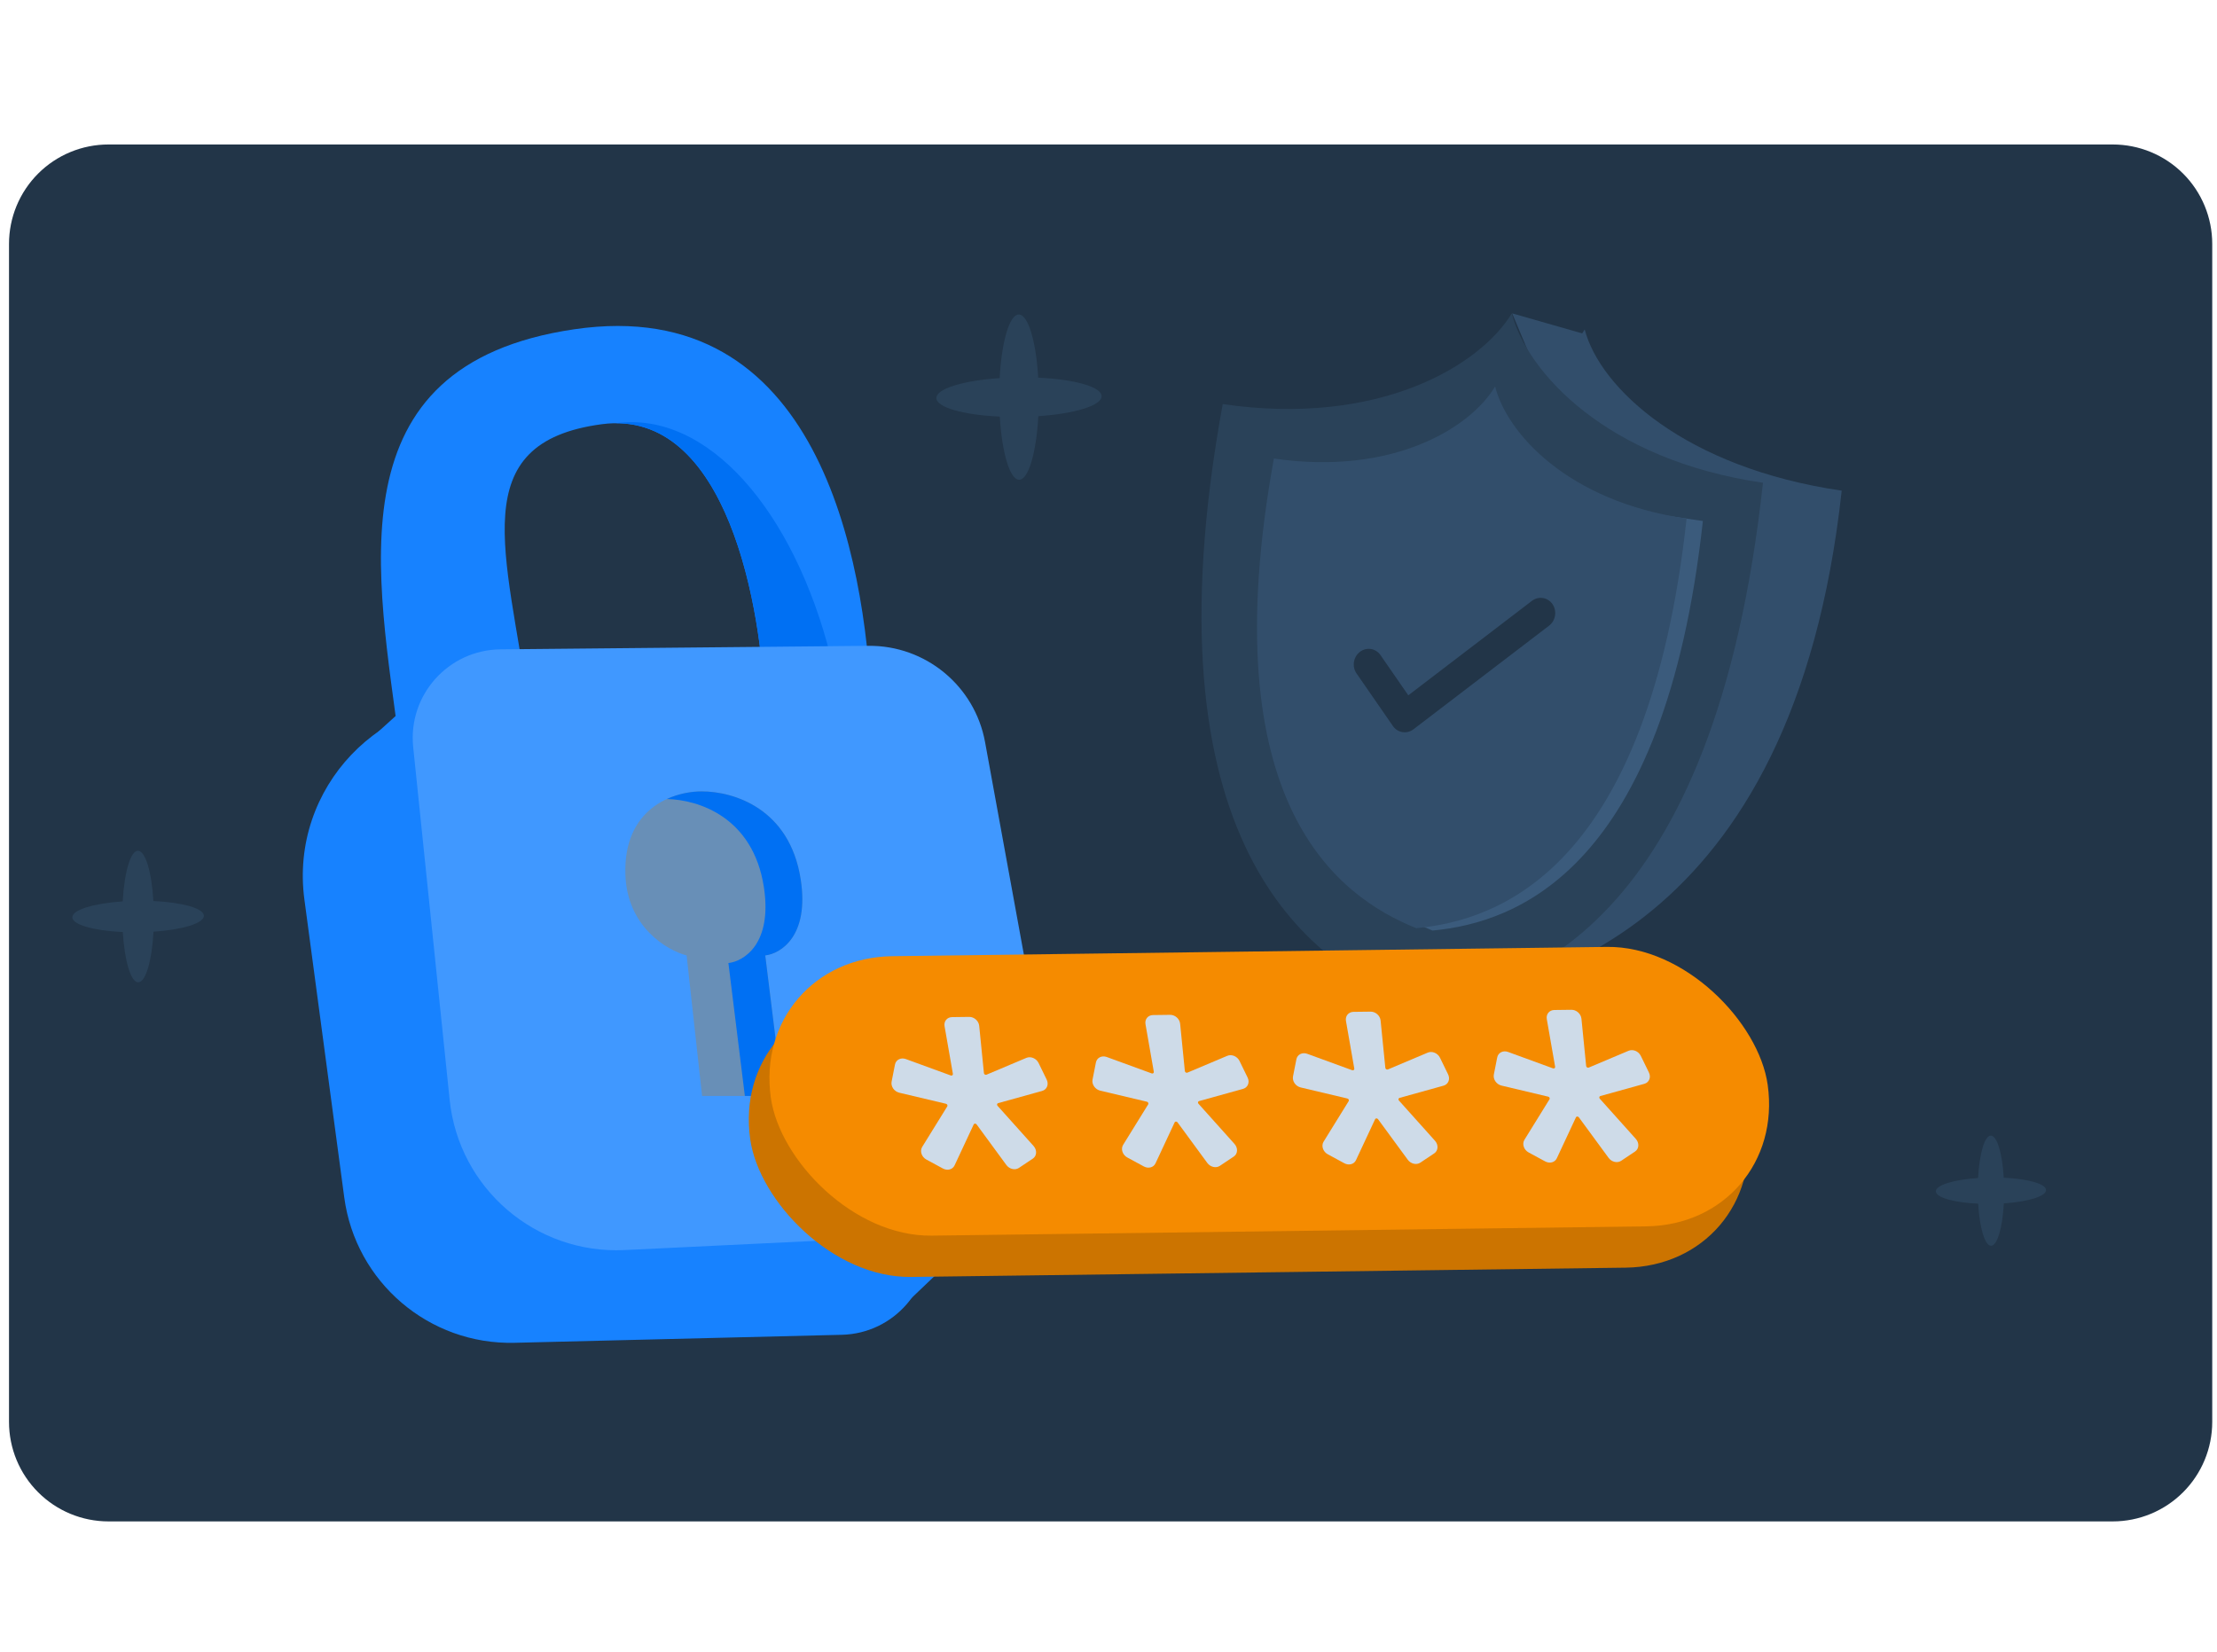 <svg width="322" height="240" viewBox="0 0 322 240" fill="none" xmlns="http://www.w3.org/2000/svg">
<path d="M306.854 20.986H15.761C13.864 20.985 11.984 21.357 10.231 22.082C8.477 22.807 6.884 23.87 5.542 25.211C4.199 26.552 3.135 28.145 2.408 29.897C1.682 31.65 1.308 33.529 1.308 35.426V206.533C1.308 210.366 2.83 214.043 5.541 216.753C8.251 219.464 11.928 220.986 15.761 220.986H306.854C310.688 220.986 314.364 219.464 317.074 216.753C319.785 214.043 321.308 210.366 321.308 206.533V35.426C321.308 33.529 320.934 31.65 320.207 29.897C319.481 28.145 318.416 26.552 317.074 25.211C315.731 23.87 314.138 22.807 312.384 22.082C310.631 21.357 308.752 20.985 306.854 20.986Z" fill="#223548"/>
<path d="M29.613 133.019C29.613 131.938 26.474 131.072 22.279 130.875C22.04 126.687 21.116 123.572 20.035 123.574C18.953 123.577 18.054 126.715 17.824 130.926C13.618 131.214 10.491 132.153 10.505 133.237C10.519 134.321 13.644 135.187 17.838 135.381C18.09 139.57 19.001 142.685 20.08 142.682C21.16 142.68 22.064 139.541 22.294 135.331C26.5 135.043 29.625 134.103 29.613 133.019Z" fill="#2A4259"/>
<path d="M297.169 172.858C297.169 171.952 294.54 171.228 291.028 171.063C290.828 167.555 290.054 164.947 289.149 164.949C288.243 164.951 287.49 167.579 287.297 171.105C283.775 171.346 281.157 172.133 281.169 173.041C281.181 173.948 283.798 174.673 287.31 174.836C287.52 178.343 288.283 180.951 289.187 180.949C290.091 180.947 290.848 178.319 291.04 174.793C294.562 174.552 297.179 173.765 297.169 172.858Z" fill="#2A4259"/>
<path d="M160 57.547C160 56.188 156.057 55.101 150.789 54.854C150.488 49.593 149.328 45.681 147.97 45.684C146.611 45.687 145.482 49.629 145.193 54.917C139.91 55.279 135.982 56.459 136 57.821C136.018 59.182 139.943 60.269 145.211 60.513C145.527 65.774 146.672 69.687 148.027 69.684C149.383 69.681 150.518 65.738 150.807 60.45C156.09 60.088 160.015 58.908 160 57.547Z" fill="#2A4259"/>
<path d="M189.024 59.842C211.768 63.153 225.58 55.404 230.163 47.859C232.404 56.398 244.747 67.955 267.492 71.267C260.463 135.854 221.878 144.232 205.989 145.627C191.157 139.759 177.343 123.752 189.024 59.842Z" fill="#324E6B"/>
<path d="M219.631 45.516L230.013 48.488L224.674 57.541L219.631 45.516Z" fill="#324E6B"/>
<path d="M177.588 58.696C200.333 62.007 214.989 53.072 219.572 45.527C221.812 54.065 233.312 66.809 256.056 70.121C249.027 134.708 220.879 144.282 204.989 145.676C190.157 139.808 165.908 122.606 177.588 58.696Z" fill="#2A4259"/>
<path d="M187.384 66.948C204.759 69.478 212.424 70.656 215.95 64.717C217.621 71.352 229.724 73.114 246.843 75.606L247.328 75.677C241.755 126.415 220.209 134.02 208.059 135.164C196.74 130.603 178.257 117.17 187.384 66.948Z" fill="#3B5B7C"/>
<path d="M185.02 66.603C202.395 69.133 213.626 62.071 217.152 56.132C218.838 62.83 227.589 72.802 244.964 75.331C239.391 126.07 217.845 133.675 205.695 134.819C194.376 130.258 175.893 116.825 185.02 66.603Z" fill="#324E6B"/>
<path fill-rule="evenodd" clip-rule="evenodd" d="M225.483 87.748C226.172 88.743 225.95 90.145 224.989 90.88L205.296 105.929C204.335 106.664 202.998 106.452 202.31 105.457L197.022 97.814C196.334 96.819 196.555 95.417 197.517 94.682C198.478 93.947 199.815 94.159 200.503 95.153L204.544 100.996L222.496 87.277C223.458 86.542 224.795 86.753 225.483 87.748Z" fill="#223548"/>
<path d="M83.408 47.827C47.965 53.032 54.878 83.565 58.08 108.679C64.749 113.292 79.036 118.614 76.783 102.635C73.631 80.281 67.312 64.271 87.437 61.612C105.658 59.205 110.736 88.528 111.091 103.205L126.571 102.513C125.608 80.979 118.851 42.622 83.408 47.827Z" fill="#1782FF"/>
<path d="M44.21 130.648C42.046 114.471 55.382 100.434 71.648 101.766L115.59 105.365C121.699 105.866 126.608 110.603 127.327 116.69L134.745 179.495C135.635 187.028 129.854 193.694 122.271 193.88L74.738 195.043C62.31 195.347 51.647 186.244 49.999 173.922L44.21 130.648Z" fill="#1782FF"/>
<path d="M65.568 96.658L51.382 109.505L69.529 110.05L65.568 96.658Z" fill="#1782FF"/>
<path d="M147.241 174.375L129.245 191.539L132.405 180.06L147.241 174.375Z" fill="#1782FF"/>
<path fill-rule="evenodd" clip-rule="evenodd" d="M122.066 102.715C121.896 100.941 121.451 98.578 120.686 95.529C115.319 74.127 102.761 59.634 89.421 61.474C104.443 61.383 109.739 84.039 110.866 98.823C112.251 100.38 113.575 101.816 114.798 103.04L122.066 102.715Z" fill="#0070F3"/>
<path d="M60.012 108.52C59.232 100.974 65.112 94.391 72.698 94.319L126.135 93.806C134.432 93.726 141.582 99.63 143.072 107.793L152.473 159.275C154.326 169.42 146.819 178.874 136.519 179.369L90.707 181.573C77.789 182.194 66.638 172.612 65.308 159.748L60.012 108.52Z" fill="#4098FF"/>
<path d="M101.972 159.188L99.725 138.777C96.854 138.028 91.055 134.62 90.83 126.98C90.549 117.43 97.689 114.95 101.912 114.949C106.566 114.949 114.705 117.43 116.297 127.729C117.57 135.968 113.395 138.527 111.148 138.777L113.675 159.188H101.972Z" fill="#688FB7"/>
<path fill-rule="evenodd" clip-rule="evenodd" d="M96.847 116.058C101.542 116.159 109.384 118.746 110.944 128.835C112.217 137.074 108.041 139.633 105.794 139.883L108.185 159.188H113.674L111.146 138.777C113.393 138.527 117.569 135.968 116.296 127.729C114.704 117.43 106.565 114.949 101.911 114.949C100.433 114.949 98.597 115.253 96.847 116.058Z" fill="#0070F3"/>
<rect width="144.784" height="41" rx="20.5" transform="matrix(1 -0.013 0.14 0.99 106.088 145.154)" fill="#CC7400"/>
<rect width="144.784" height="41" rx="20.5" transform="matrix(1 -0.013 0.14 0.99 109.088 139.154)" fill="#F58B00"/>
<path d="M151.364 158.457C151.364 158.457 151.363 158.458 151.363 158.458L144.967 160.234C144.803 160.279 144.76 160.48 144.884 160.618L150.117 166.456L150.117 166.457C150.648 167.048 150.599 167.899 150.01 168.292C150.01 168.292 150.01 168.292 150.01 168.292L147.989 169.64L147.989 169.64C147.431 170.013 146.61 169.821 146.166 169.217L146.166 169.217L141.847 163.328C141.73 163.169 141.496 163.17 141.421 163.33L138.642 169.279L138.642 169.279C138.362 169.88 137.605 170.08 136.952 169.727L136.952 169.727L136.952 169.727L134.555 168.43L134.555 168.43C133.853 168.05 133.566 167.194 133.939 166.592L137.582 160.706L137.582 160.706C137.668 160.566 137.57 160.365 137.393 160.323L137.392 160.323L130.615 158.717C129.874 158.542 129.362 157.801 129.499 157.106L129.989 154.62L129.989 154.619C130.126 153.929 130.847 153.566 131.567 153.83L138.092 156.213L138.092 156.213C138.266 156.277 138.429 156.15 138.398 155.973L137.189 149.057L137.189 149.056L137.188 149.056C137.062 148.342 137.559 147.745 138.278 147.736L138.279 147.736L140.763 147.705C141.486 147.696 142.15 148.284 142.221 149.002L142.906 155.868C142.924 156.044 143.119 156.167 143.277 156.101L143.277 156.101L149.069 153.657L149.07 153.657C149.709 153.389 150.517 153.727 150.848 154.405L152.023 156.817C152.36 157.51 152.057 158.266 151.364 158.457Z" fill="#CEDBE8"/>
<path d="M180.547 158.159C180.547 158.159 180.547 158.159 180.547 158.159L174.151 159.935C173.987 159.981 173.944 160.181 174.067 160.319L179.301 166.158L179.301 166.158C179.832 166.749 179.783 167.6 179.194 167.993C179.194 167.993 179.194 167.993 179.194 167.993L177.173 169.341L177.172 169.341C176.614 169.714 175.794 169.523 175.35 168.918L175.349 168.918L171.031 163.029C170.914 162.87 170.679 162.871 170.605 163.031L167.826 168.98L167.825 168.98C167.545 169.581 166.788 169.781 166.136 169.429L166.136 169.429L166.135 169.428L163.739 168.131L163.738 168.131C163.037 167.752 162.75 166.896 163.123 166.293L166.765 160.408L166.765 160.407C166.852 160.267 166.754 160.066 166.576 160.024L166.576 160.024L159.799 158.419C159.058 158.243 158.545 157.503 158.682 156.807L159.173 154.321L159.173 154.32C159.31 153.63 160.031 153.267 160.75 153.531L167.275 155.914L167.275 155.914C167.45 155.978 167.612 155.851 167.581 155.675L166.372 148.759L166.372 148.758L166.372 148.758C166.246 148.043 166.742 147.446 167.462 147.438L167.462 147.438L169.947 147.406C170.67 147.397 171.333 147.985 171.405 148.703L172.09 155.569C172.108 155.745 172.303 155.869 172.46 155.802L172.461 155.802L178.253 153.358L178.254 153.358C178.892 153.09 179.701 153.428 180.031 154.106L181.207 156.518C181.544 157.212 181.24 157.967 180.547 158.159Z" fill="#CEDBE8"/>
<path d="M209.665 157.694C209.665 157.694 209.664 157.694 209.664 157.694L203.268 159.47C203.104 159.516 203.061 159.717 203.184 159.855L208.418 165.693L208.418 165.693C208.949 166.285 208.9 167.136 208.311 167.528C208.311 167.528 208.311 167.528 208.311 167.528L206.29 168.877L206.29 168.877C205.731 169.249 204.911 169.058 204.467 168.454L204.467 168.454L200.148 162.564C200.031 162.405 199.797 162.407 199.722 162.566L196.943 168.515L196.943 168.515C196.662 169.116 195.906 169.316 195.253 168.964L195.253 168.964L195.253 168.963L192.856 167.666L192.856 167.666C192.154 167.287 191.867 166.431 192.24 165.828L195.882 159.943L195.882 159.942C195.969 159.802 195.871 159.601 195.694 159.559L195.693 159.559L188.916 157.954C188.175 157.778 187.663 157.038 187.8 156.342L188.29 153.856L188.29 153.855C188.427 153.165 189.148 152.803 189.867 153.066L196.392 155.449L196.393 155.449C196.567 155.513 196.73 155.386 196.699 155.21L195.489 148.294L195.489 148.293L195.489 148.293C195.363 147.578 195.86 146.982 196.579 146.973L196.58 146.973L199.064 146.942C199.787 146.932 200.45 147.521 200.522 148.238L201.207 155.104C201.225 155.28 201.42 155.404 201.577 155.338L201.578 155.338L207.37 152.893L207.371 152.893C208.01 152.625 208.818 152.963 209.148 153.641L210.324 156.054C210.661 156.747 210.357 157.502 209.665 157.694Z" fill="#CEDBE8"/>
<path d="M238.833 157.424C238.833 157.424 238.833 157.425 238.833 157.425L232.437 159.2C232.273 159.246 232.23 159.447 232.353 159.585L237.587 165.423L237.587 165.424C238.118 166.015 238.069 166.866 237.48 167.259C237.48 167.259 237.48 167.259 237.48 167.259L235.459 168.607L235.458 168.607C234.9 168.979 234.08 168.788 233.636 168.184L233.636 168.184L229.317 162.295C229.2 162.136 228.966 162.137 228.891 162.297L226.112 168.245L226.112 168.245C225.831 168.847 225.075 169.047 224.422 168.694L224.422 168.694L224.421 168.694L222.025 167.397L222.024 167.397C221.323 167.017 221.036 166.161 221.409 165.558L225.051 159.673L225.051 159.672C225.138 159.533 225.04 159.332 224.862 159.29L224.862 159.29L218.085 157.684C217.344 157.508 216.831 156.768 216.968 156.072L217.459 153.586L217.459 153.586C217.596 152.895 218.317 152.533 219.036 152.797L225.561 155.18L225.562 155.18C225.736 155.244 225.899 155.117 225.868 154.94L224.658 148.024L224.658 148.023L224.658 148.023C224.532 147.309 225.029 146.712 225.748 146.703L225.748 146.703L228.233 146.672C228.956 146.663 229.619 147.251 229.691 147.969L230.376 154.834C230.394 155.011 230.589 155.134 230.746 155.068L230.747 155.068L236.539 152.624L236.54 152.624C237.179 152.356 237.987 152.694 238.317 153.371L239.493 155.784C239.83 156.477 239.526 157.232 238.833 157.424Z" fill="#CEDBE8"/>
</svg>
